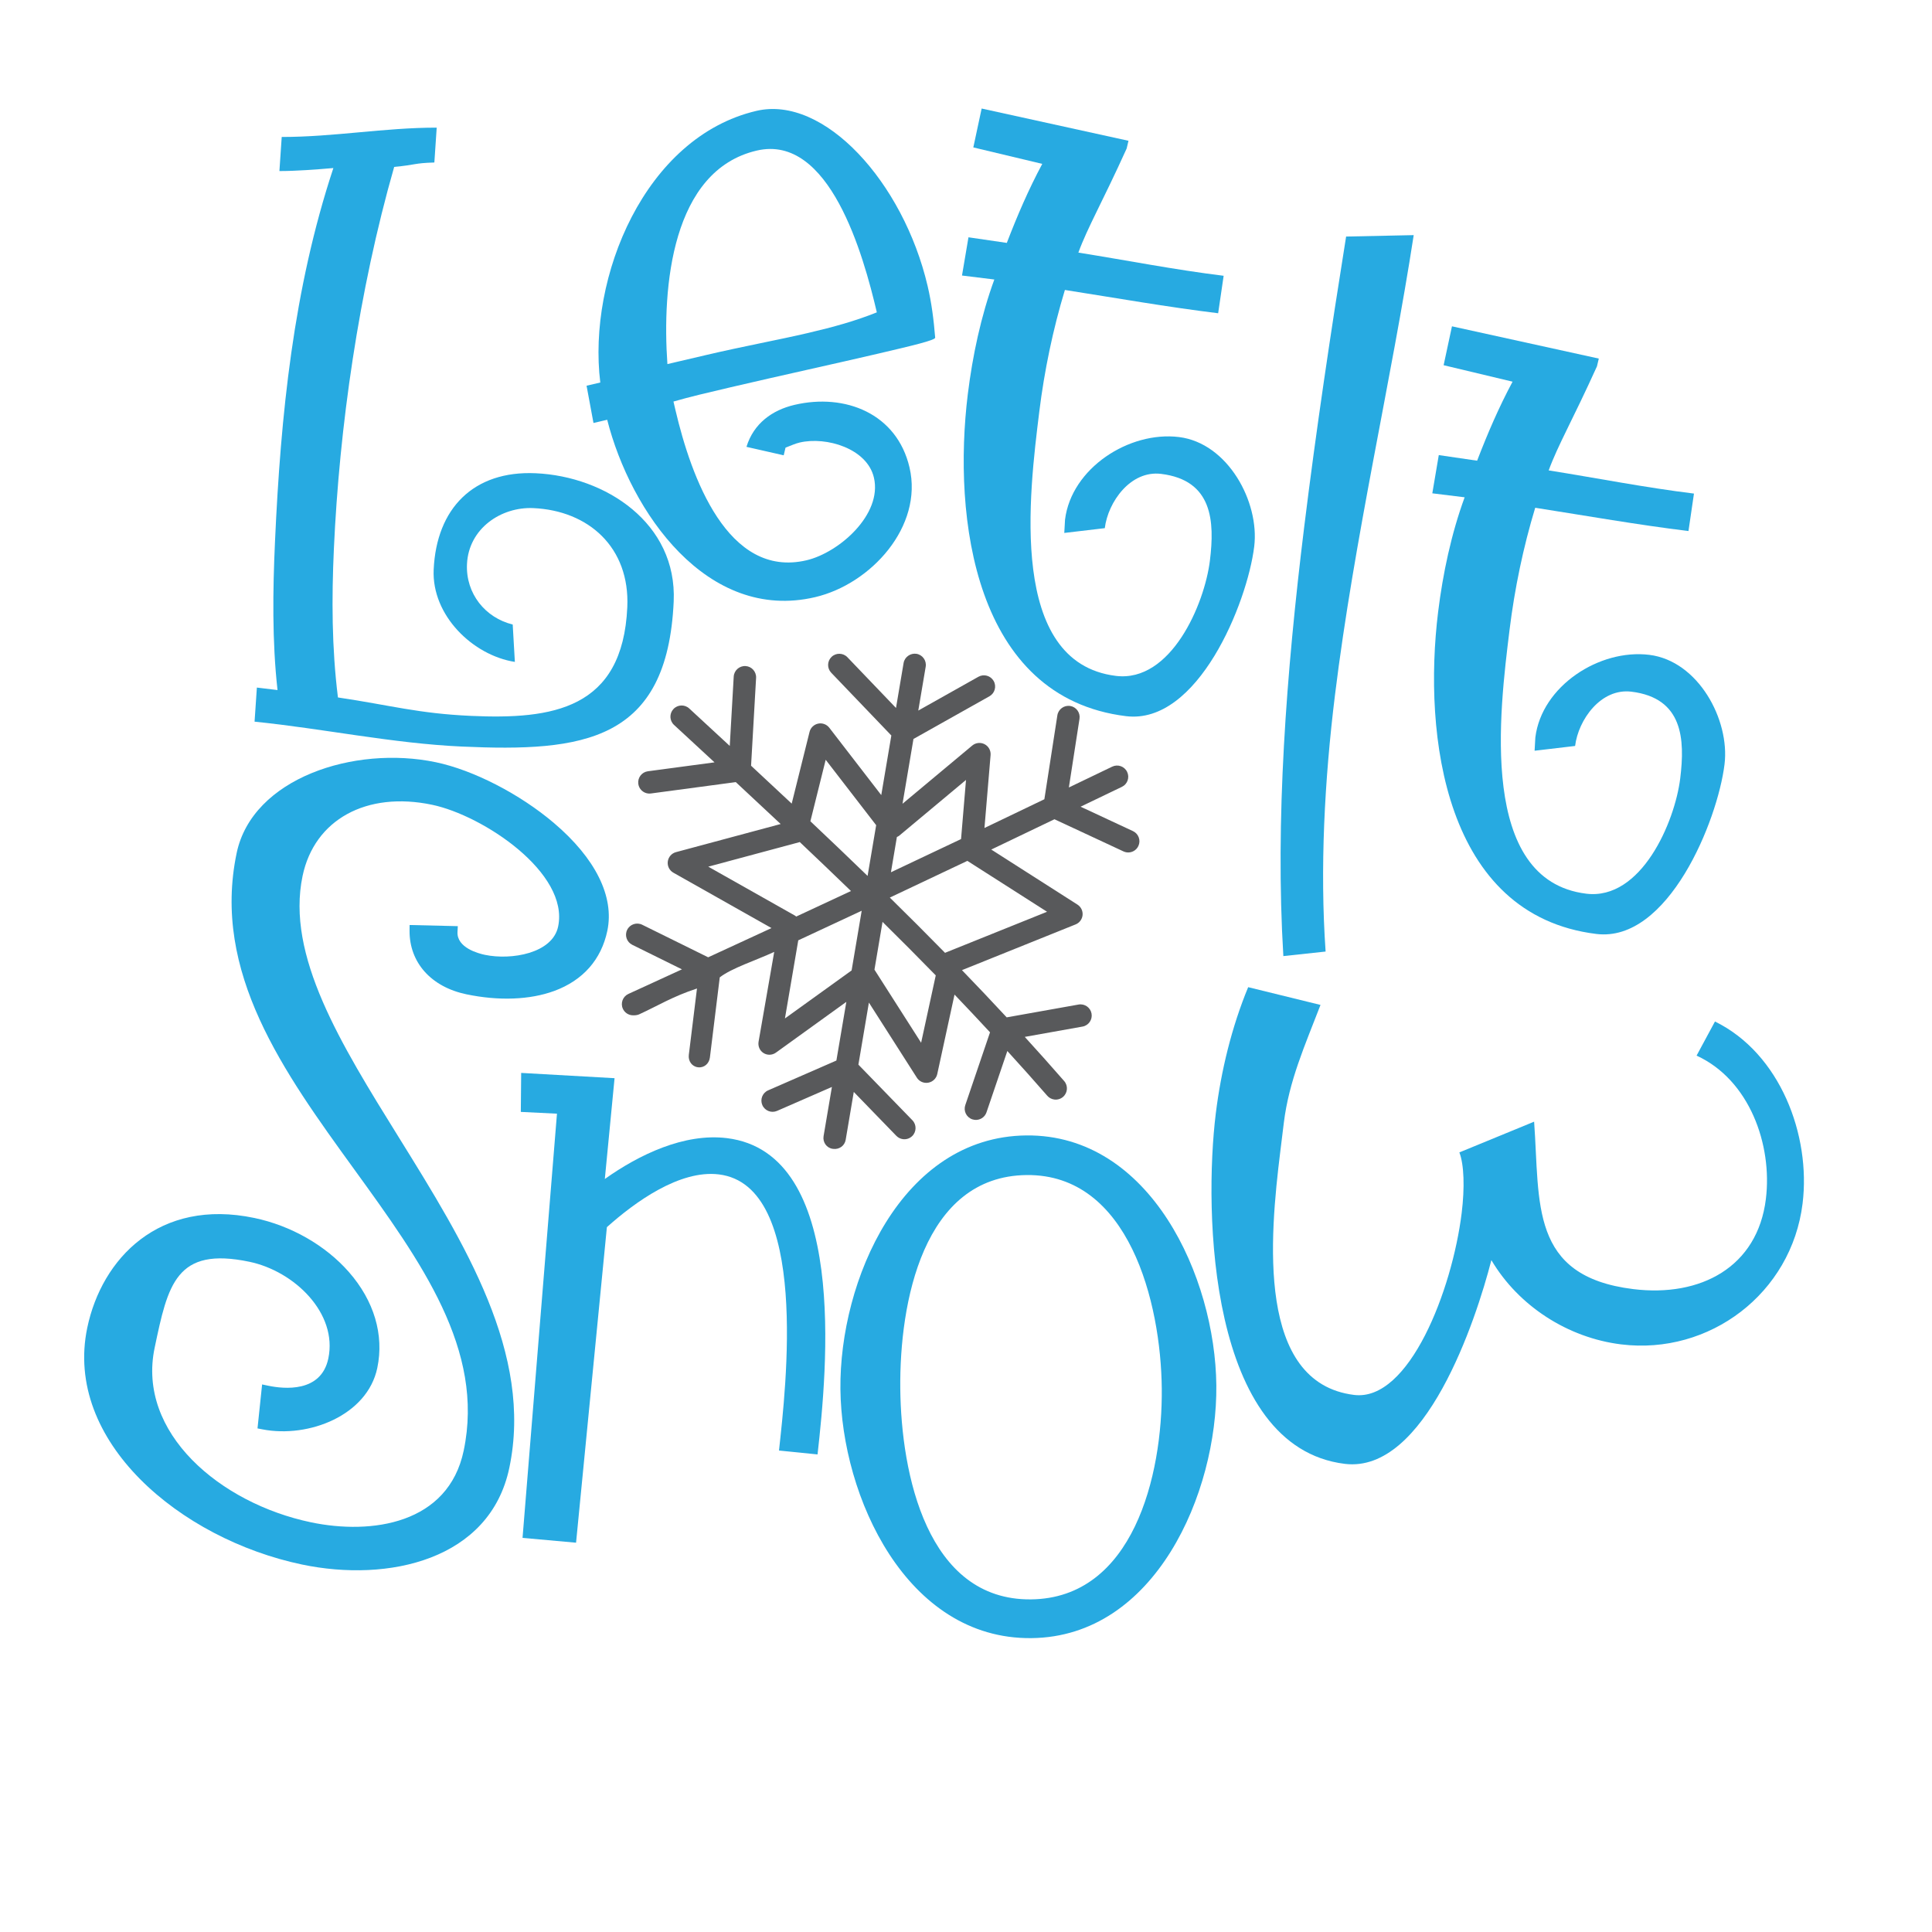 <?xml version="1.0" encoding="utf-8"?>
<!-- Generator: Adobe Illustrator 15.1.0, SVG Export Plug-In . SVG Version: 6.00 Build 0)  -->
<!DOCTYPE svg PUBLIC "-//W3C//DTD SVG 1.1//EN" "http://www.w3.org/Graphics/SVG/1.1/DTD/svg11.dtd">
<svg version="1.1" id="Layer_1" xmlns="http://www.w3.org/2000/svg" xmlns:xlink="http://www.w3.org/1999/xlink" x="0px" y="0px"
	 width="864px" height="864px" viewBox="0 0 864 864" enable-background="new 0 0 864 864" xml:space="preserve">
<g>
	<path fill="#27AAE1" d="M124.109,308.596c-2.445-22.003-2.115-44.577-1.129-66.425c2.551-56.529,8.19-112.92,26.106-167.019
		c-7.94,0.684-16.567,1.337-24.133,1.344l1.032-15.244c23.384,0.012,45.926-4.183,69.309-4.171l-1.047,15.591
		c-9.297,0.275-7.956,1.031-17.97,1.969c-15.92,55.579-24.524,116.7-26.965,170.803c-1.001,22.196-0.958,44.091,1.816,66.457
		c23.57,3.496,35.784,7.174,59.464,8.243c36.378,1.642,67.874-2.845,69.939-48.623c1.205-26.705-17.31-43.178-42.019-44.293
		c-14.414-0.65-28.954,9.119-29.674,25.072c-0.595,13.178,8.202,24.001,20.447,26.986l0.965,16.724
		c-18.781-2.932-37.233-20.793-36.31-41.255c1.236-27.397,17.821-44.373,45.619-43.119c31.23,1.41,63.3,22.317,61.719,57.345
		c-2.832,62.772-40.521,67.327-94.745,64.881c-30.887-1.394-61.882-8.005-92.691-11.133l1.031-15.245L124.109,308.596z"/>
	<path fill="#27AAE1" d="M355.303,181.058c22.618-5.294,45.784,3.84,51.437,27.992c6.191,26.452-17.307,52.17-42.226,58.003
		c-48.303,11.307-82.514-38.106-92.972-79.329l-6.133,1.436l-3.092-16.665l6.134-1.436c-5.785-47.169,19.989-109.813,69.826-121.479
		c30.286-7.089,65.703,31.931,76.561,78.318c1.794,7.667,2.733,15.13,3.377,23.066c0.27,1.15-10.465,3.663-25.799,7.252
		c-18.401,4.307-43.793,9.847-65.645,14.961c-9.967,2.333-18.401,4.308-25.595,6.396l0.897,3.833
		c6.999,29.902,23.314,75.416,58.583,67.16c14.568-3.41,34.021-20.498,30.163-36.983c-3.051-13.034-21.306-18.466-33.19-15.684
		c-1.917,0.449-3.744,1.28-6.338,2.292l-0.815,3.425l-16.655-3.784C337.032,189.378,345.336,183.391,355.303,181.058z
		 M298.467,162.821c4.983-1.167,10.733-2.512,17.251-4.038c17.251-4.039,31.999-6.682,45.799-9.912
		c11.118-2.602,20.995-5.318,30.604-9.185c-6.012-25.685-21.144-79.967-53.729-72.34C300.438,76.23,296.027,128.212,298.467,162.821
		z"/>
	<path fill="#27AAE1" d="M504.664,62.959l-0.823,3.469c-10.892,24.049-17.413,35.147-21.59,46.535
		c21.788,3.473,43.088,7.679,64.972,10.37l-2.457,16.755c-23.056-2.835-45.187-6.747-68.537-10.412
		c-5.337,17.592-9.207,36.157-11.466,54.523c-4.469,36.343-14.183,112.106,34.274,118.065c24.618,3.027,39.639-32.018,42.042-51.556
		c2.162-17.585,1.247-35.945-21.809-38.781c-13.678-1.682-23.758,12.549-25.2,24.272l-18.113,2.136l0.33-5.91
		c2.835-23.056,28.685-39.711,50.959-36.972c21.884,2.691,36.098,29.034,33.647,48.963c-3.124,25.401-25.284,79.798-57.327,75.858
		c-67.997-8.362-77.534-88.873-70.758-143.972c2.114-17.194,5.889-34.978,11.863-51.301l-14.459-1.778l2.896-17.098l17.146,2.505
		c4.664-12.12,9.671-23.802,15.85-35.339l-30.829-7.361L439,48.537L504.664,62.959z"/>
	<path fill="#27AAE1" d="M597.004,310.866c-4.69,38.142-6.764,77.573-4.186,114.672l-18.894,2.032
		c-3.672-60.465,1.234-126.167,9.326-191.96c5.335-43.386,11.901-87.104,18.741-129.821l30.227-0.639
		C622.291,169.75,605.623,240.781,597.004,310.866z"/>
	<path fill="#27AAE1" d="M714.991,160.359l-0.823,3.469c-10.892,24.049-17.413,35.147-21.591,46.535
		c21.787,3.473,43.088,7.679,64.972,10.37l-2.457,16.755c-23.057-2.835-45.187-6.747-68.537-10.412
		c-5.336,17.592-9.206,36.157-11.465,54.523c-4.47,36.342-14.184,112.106,34.273,118.065c24.619,3.027,39.64-32.018,42.042-51.556
		c2.163-17.585,1.247-35.945-21.81-38.781c-13.677-1.682-23.758,12.549-25.199,24.272l-18.113,2.136l0.33-5.91
		c2.836-23.056,28.685-39.711,50.959-36.972c21.884,2.691,36.099,29.034,33.647,48.963c-3.123,25.401-25.284,79.798-57.328,75.857
		c-67.995-8.362-77.532-88.872-70.756-143.972c2.114-17.194,5.888-34.978,11.862-51.301l-14.459-1.778l2.896-17.098l17.146,2.505
		c4.663-12.12,9.671-23.802,15.85-35.339l-30.83-7.361l3.727-17.393L714.991,160.359z"/>
	<path fill="#27AAE1" d="M178.309,508.569c-25.948-41.787-50.456-81.258-42.997-116.829c5.285-25.203,28.565-37.999,57.928-31.841
		c22.805,4.782,61.392,30.453,56.36,54.449c-2.526,12.044-20.979,15.129-32.767,12.657c-2.967-0.623-12.615-3.2-12.236-10.253
		l0.138-2.572l-21.562-0.513l-0.017,2.543c-0.091,14.235,9.628,25.129,25.367,28.429c14.491,3.039,28.458,2.513,39.329-1.482
		c12.837-4.72,21.051-14.024,23.753-26.913c3.207-15.291-5.294-32.425-23.935-48.244c-15.274-12.961-35.979-23.609-52.746-27.125
		c-36.504-7.655-82.07,7.14-89.088,40.608c-11.197,53.396,21.154,98.071,52.442,141.274c30.11,41.58,58.552,80.854,49.088,125.98
		c-6.875,32.782-41.113,37.746-68.345,32.035c-40.6-8.514-77.833-40.019-69.868-78.005c5.935-28.305,9.518-45.39,42.412-38.492
		c20.086,4.212,39.51,23.002,35.269,43.231c-3.232,15.413-19.892,13.657-26.904,12.188l-2.711-0.569l-2.058,19.664l2.251,0.435
		c20.71,3.997,46.879-6.299,51.317-27.465c3.102-14.793-1.417-30.039-12.724-42.93c-10.444-11.908-25.845-20.71-42.251-24.151
		c-42.634-8.939-68.247,18.196-74.719,49.057c-10.644,50.758,41.557,94.504,96.024,105.925c38.59,8.093,84.064-1.988,92.715-43.245
		C238.463,605.446,207.883,556.197,178.309,508.569z"/>
	<path fill="#27AAE1" d="M274.834,482.173l-4.354,45.083c15.215-10.823,35.462-20.63,54.61-18.275
		c54.318,6.68,44.792,103.49,40.522,141.444l-17.243-1.724c3.021-27.793,13.78-118.502-26.861-123.5
		c-17.585-2.163-37.627,12.43-50.107,23.59l-13.784,141.112l-23.934-2.15l15.396-189.707l-16.167-0.797l0.161-17.436
		L274.834,482.173z"/>
	<path fill="#27AAE1" d="M458.974,507.771c55.512-0.55,84.495,63.343,84.977,111.768c0.476,48.033-27.235,112.486-82.748,113.039
		c-55.906,0.553-84.889-63.34-85.365-111.37C375.357,572.78,403.067,508.326,458.974,507.771z M461.031,715.252
		c45.67-0.452,58.906-55.313,58.521-94.29c-0.384-38.583-14.733-95.928-60.402-95.475c-46.458,0.461-56.919,57.263-56.541,95.452
		C402.988,659.129,414.574,715.714,461.031,715.252z"/>
	<path fill="#27AAE1" d="M574.132,502.137c-0.528,4.299-1.009,8.207-1.586,12.896c-4.71,38.296-10.733,103.405,33.034,108.788
		c24.619,3.027,43.858-46.97,48.088-81.358c1.394-11.332,1.079-21.685-1.031-27.101l33.426-13.741
		c2.66,36.427-2.158,69.155,44.345,74.874c30.09,3.7,55.555-9.829,59.303-40.31c2.979-24.229-7.334-53.265-30.991-64.108
		l8.223-15.253c29.184,14.3,42.931,50.899,39.182,81.38c-4.949,40.25-41.668,67.866-81.137,63.013
		c-23.838-2.932-45.891-17.147-58.042-37.683c-6.882,26.922-29.6,95.532-65.552,91.11c-60.961-7.497-63.075-112.88-57.693-156.646
		c2.355-19.148,7.15-38.789,14.489-56.531l32.345,7.944C583.537,467.592,576.438,483.38,574.132,502.137z"/>
</g>
<path fill="#58595B" d="M506.666,371.675l-23.424-10.916c6.157-2.964,12.356-5.914,18.489-8.886
	c2.495-1.204,3.533-4.201,2.325-6.691c-1.206-2.49-4.198-3.534-6.693-2.325c-6.426,3.111-12.914,6.2-19.362,9.306l4.76-30.733
	c0.42-2.736-1.454-5.296-4.187-5.718c-2.71-0.415-5.295,1.446-5.716,4.185l-5.813,37.53c-8.927,4.288-17.824,8.582-26.789,12.852
	l2.738-32.604c0.168-2.016-0.888-3.932-2.681-4.865c-1.793-0.933-3.971-0.693-5.521,0.601l-31.181,26.033l4.895-28.977
	l33.964-19.085c2.415-1.356,3.269-4.411,1.914-6.823c-1.36-2.408-4.405-3.263-6.823-1.914l-26.901,15.12l3.313-19.601
	c0.458-2.727-1.377-5.313-4.106-5.775c-2.649-0.421-5.311,1.376-5.774,4.106l-3.399,20.11l-21.734-22.691
	c-1.911-1.995-5.082-2.067-7.084-0.152c-1.998,1.914-2.064,5.085-0.152,7.085l26.887,28.069l-4.507,26.653l-23.238-30.12
	c-1.178-1.521-3.116-2.237-4.997-1.842c-1.879,0.395-3.369,1.829-3.833,3.693l-7.987,32.082
	c-6.058-5.681-12.111-11.326-18.168-16.951l2.245-39.277c0.155-2.764-1.972-5.148-4.718-5.288c-2.76-0.157-5.128,1.955-5.288,4.717
	l-1.771,30.998c-6.054-5.605-12.105-11.197-18.125-16.755c-2.028-1.875-5.2-1.751-7.08,0.282c-1.876,2.032-1.751,5.202,0.283,7.079
	c6.014,5.553,12.059,11.14,18.105,16.739l-29.786,3.987c-2.742,0.368-4.666,2.89-4.301,5.633c0.31,2.309,2.143,4.037,4.353,4.307
	c0.415,0.051,0.844,0.053,1.28-0.005l37.97-5.085c6.69,6.213,13.377,12.457,20.065,18.742l-46.808,12.575
	c-1.966,0.526-3.414,2.189-3.67,4.209c-0.255,2.019,0.736,3.992,2.509,4.991l43.878,24.759c-9.447,4.384-18.879,8.73-28.325,13.07
	l-29.511-14.563c-2.48-1.212-5.482-0.21-6.709,2.271c-1.224,2.481-0.207,5.485,2.273,6.708l22.219,10.974
	c-7.979,3.657-15.969,7.357-23.94,10.985c-2.517,1.146-3.629,4.119-2.482,6.637c0.75,1.646,2.28,2.69,3.952,2.896
	c0.887,0.109,2.352,0.048,3.224-0.349c8.466-3.854,15-8.024,25.97-11.604l-3.65,29.68c-0.337,2.748,1.357,5.214,4.104,5.552
	c2.746,0.338,4.988-1.644,5.326-4.393l4.405-35.818c5.294-4.134,16.136-7.578,24.354-11.388l-6.991,40.146
	c-0.341,2.004,0.491,4.009,2.214,5.084c1.715,1.084,3.895,0.997,5.546-0.186l31.488-22.697l-4.449,26.239l-30.527,13.332
	c-2.534,1.106-3.695,4.061-2.587,6.593c1.107,2.537,4.051,3.691,6.595,2.585l24.516-10.703l-3.724,21.99
	c-0.461,2.733,1.374,5.345,4.118,5.683c0.075,0.009,0.15,0.019,0.228,0.027c2.641,0.325,5.085-1.391,5.535-4.041l3.625-21.426
	l19.024,19.626c0.827,0.852,1.884,1.356,2.982,1.492c1.447,0.177,2.971-0.272,4.102-1.37c1.981-1.925,2.026-5.1,0.103-7.086
	l-24.146-24.869l4.696-27.757l21.446,33.588c0.817,1.284,2.157,2.1,3.614,2.279c0.49,0.06,0.99,0.046,1.493-0.044
	c1.997-0.355,3.584-1.882,4.016-3.864l7.721-35.532c5.353,5.573,10.624,11.219,15.879,16.874l-11.063,32.553
	c-0.895,2.622,0.51,5.467,3.131,6.361c0.331,0.109,0.668,0.185,1.002,0.225c2.307,0.284,4.575-1.072,5.349-3.359l9.323-27.425
	c6.027,6.619,12.002,13.273,17.857,20.012c0.842,0.972,1.979,1.54,3.168,1.687c1.36,0.167,2.783-0.22,3.899-1.191
	c2.086-1.813,2.313-4.976,0.494-7.067c-5.782-6.655-11.679-13.222-17.624-19.75l25.814-4.61c2.723-0.482,4.536-3.085,4.053-5.81
	c-0.488-2.722-3.076-4.529-5.817-4.048l-32.13,5.734c-6.59-7.105-13.256-14.146-20.004-21.118l50.816-20.446
	c1.742-0.699,2.948-2.313,3.123-4.18c0.17-1.87-0.712-3.679-2.292-4.689l-38.538-24.615c9.451-4.504,18.847-9.029,28.26-13.551
	l30.869,14.385c0.49,0.228,0.994,0.371,1.505,0.435c2.098,0.255,4.214-0.84,5.152-2.859
	C510.263,375.824,509.175,372.844,506.666,371.675z M402.066,373.78l29.938-24.993l-2.217,26.448
	c-10.438,4.961-20.887,9.915-31.357,14.845l2.665-15.777C401.425,374.135,401.78,374.021,402.066,373.78z M369.254,339.772
	l22.571,29.253l-3.835,22.691c-8.49-8.222-17.02-16.363-25.58-24.44L369.254,339.772z M355.509,409.457l-38.771-21.88l40.679-10.928
	c0.081-0.021,0.146-0.07,0.225-0.095c7.671,7.252,15.311,14.556,22.918,21.92c-8.16,3.822-16.329,7.619-24.496,11.416
	C355.877,409.749,355.719,409.572,355.509,409.457z M351.027,455.459l5.961-34.941c9.458-4.401,18.917-8.799,28.366-13.227
	l-4.512,26.695L351.027,455.459z M411.931,466.32l-20.869-32.686l3.612-21.358c8.011,7.891,15.942,15.872,23.801,23.921
	L411.931,466.32z M468.247,407.744l-45.3,18.229c-0.104,0.041-0.192,0.114-0.297,0.161c-8.164-8.325-16.397-16.578-24.72-24.735
	c11.584-5.446,23.132-10.93,34.682-16.415L468.247,407.744z"/>
</svg>
